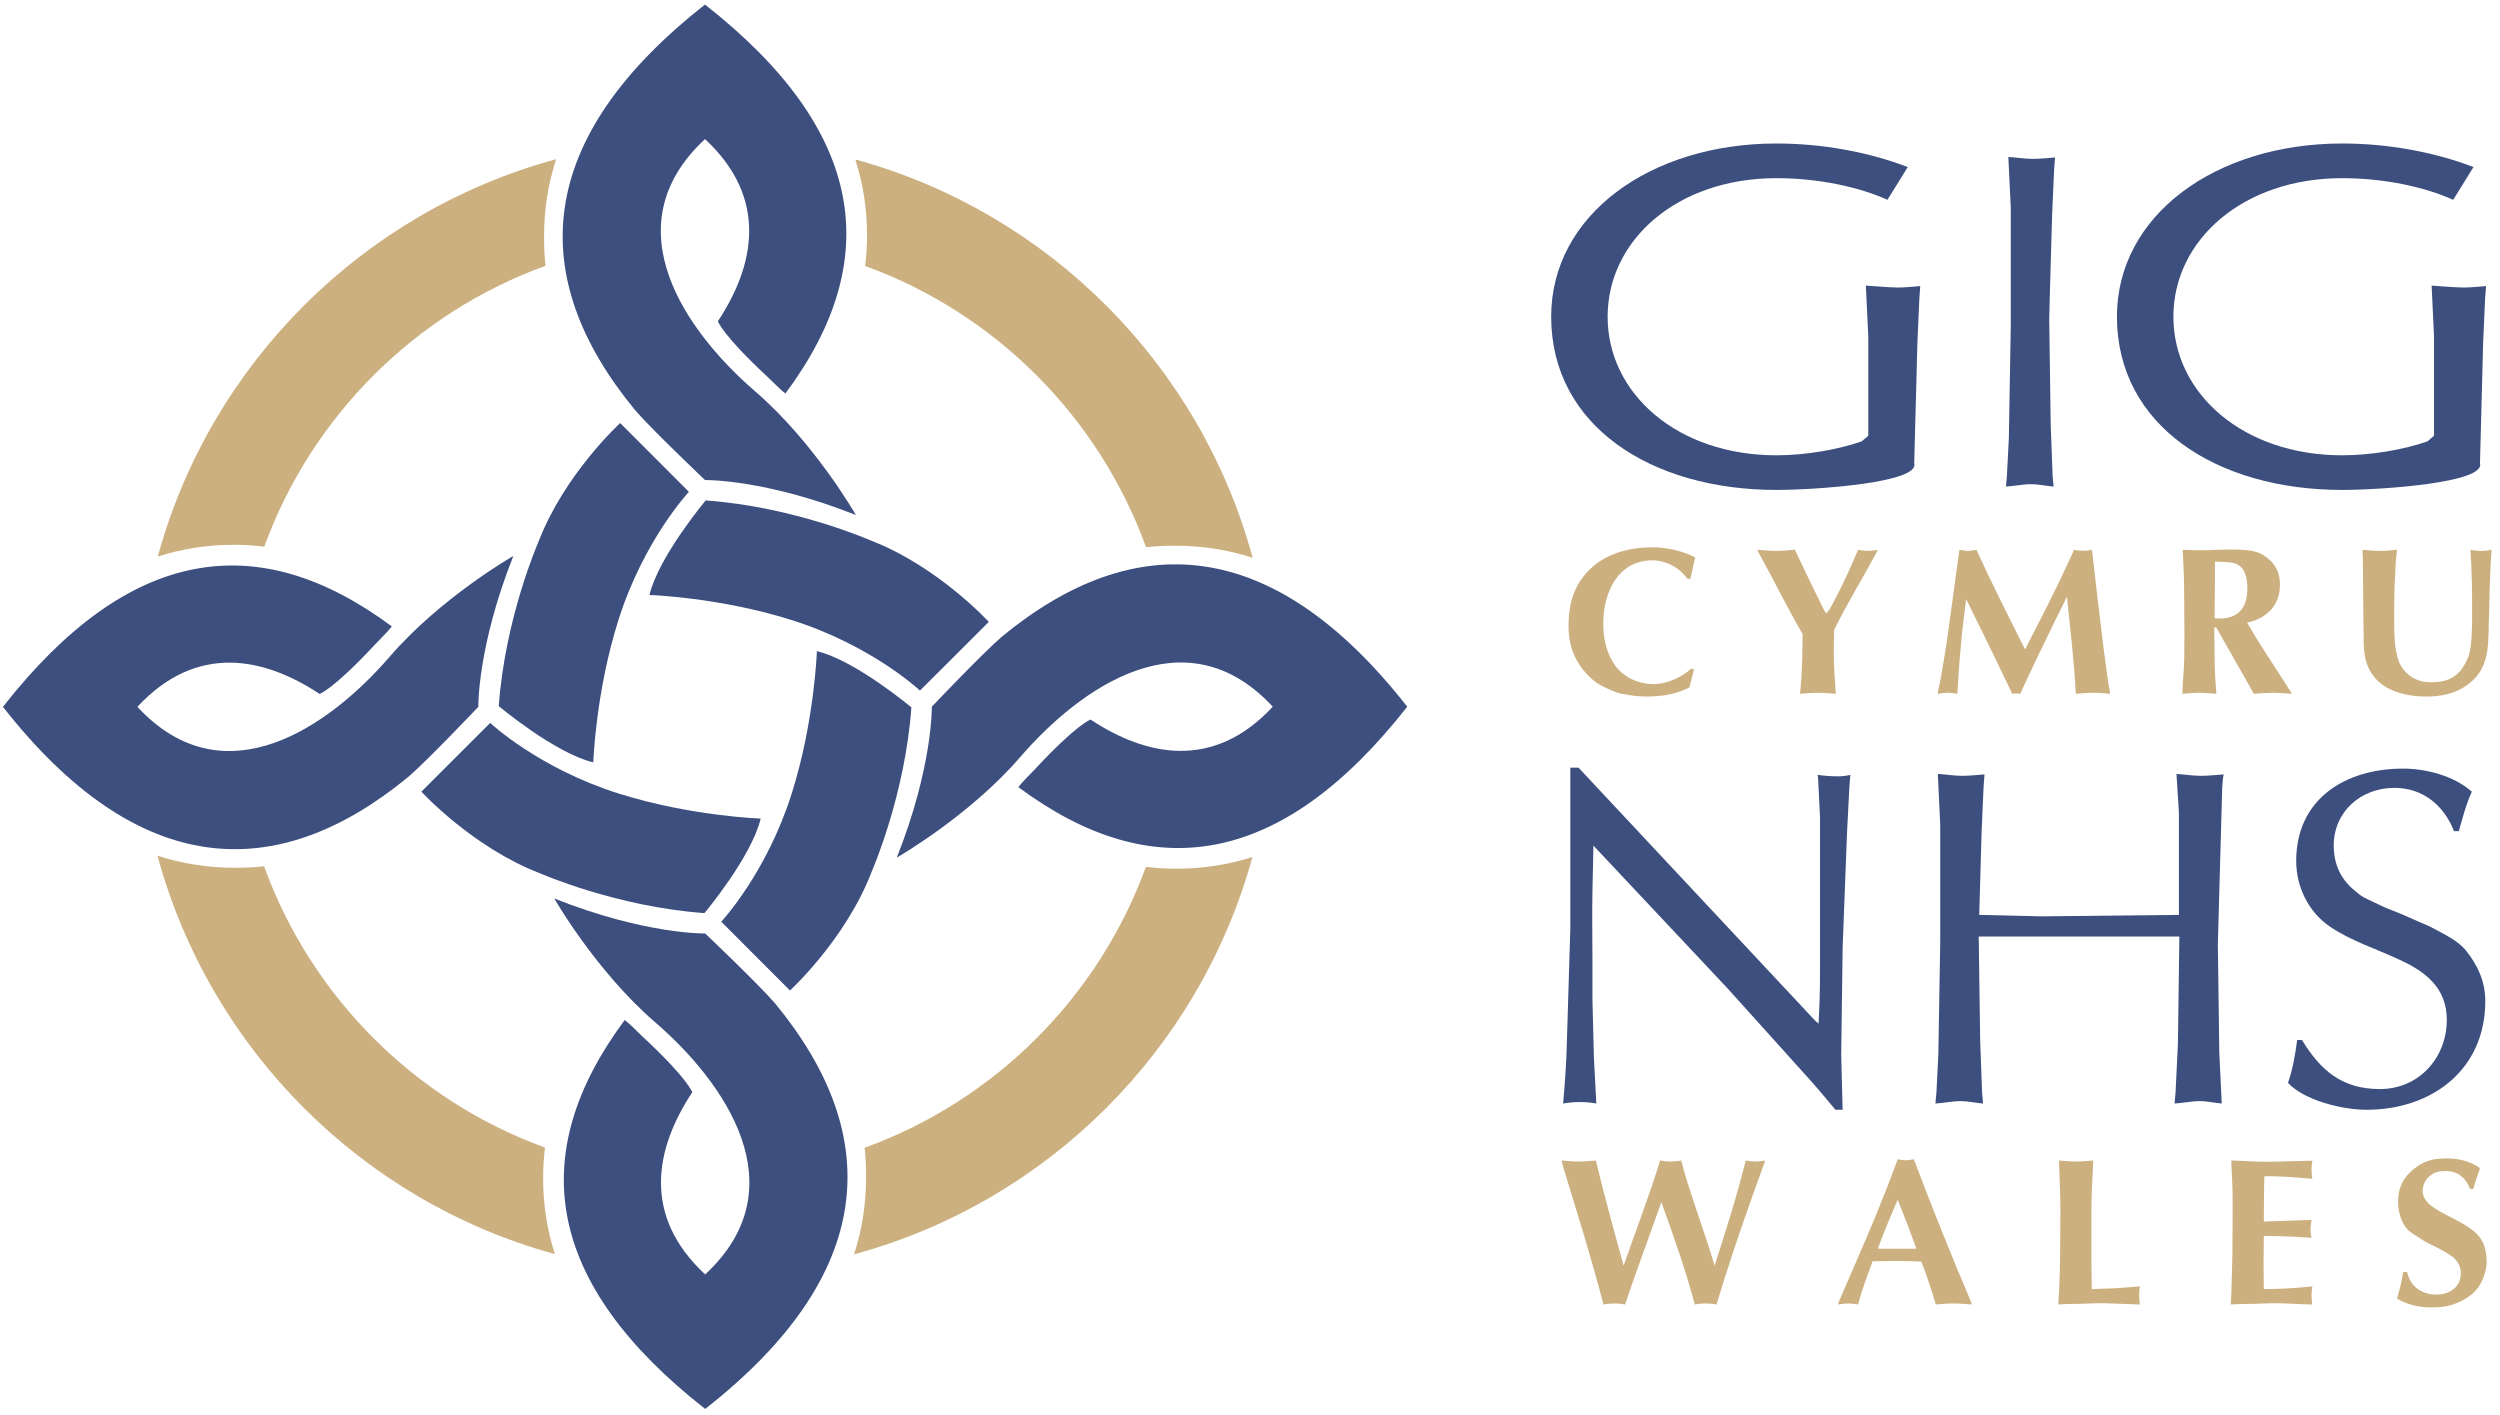 <?xml version="1.0" encoding="UTF-8" standalone="no"?>
<!-- Created with Inkscape (http://www.inkscape.org/) -->

<svg
   xmlns:dc="http://purl.org/dc/elements/1.1/"
   xmlns:cc="http://creativecommons.org/ns#"
   xmlns:rdf="http://www.w3.org/1999/02/22-rdf-syntax-ns#"
   xmlns:svg="http://www.w3.org/2000/svg"
   xmlns="http://www.w3.org/2000/svg"
   xmlns:sodipodi="http://sodipodi.sourceforge.net/DTD/sodipodi-0.dtd"
   xmlns:inkscape="http://www.inkscape.org/namespaces/inkscape"
   width="502"
   height="284.143"
   viewBox="0 0 132.821 75.18"
   version="1.1"
   id="svg3988"
   inkscape:version="0.92.4 (5da689c313, 2019-01-14)"
   sodipodi:docname="NHS Wales logo.svg">
  <defs
     id="defs3982" />
  <sodipodi:namedview
     id="base"
     pagecolor="#ffffff"
     bordercolor="#666666"
     borderopacity="1.0"
     inkscape:pageopacity="0.0"
     inkscape:pageshadow="2"
     inkscape:zoom="1.979899"
     inkscape:cx="87.041859"
     inkscape:cy="76.295538"
     inkscape:document-units="mm"
     inkscape:current-layer="layer1"
     showgrid="false"
     units="px"
     fit-margin-top="1"
     fit-margin-left="1"
     fit-margin-bottom="1"
     fit-margin-right="1"
     inkscape:window-width="1920"
     inkscape:window-height="1001"
     inkscape:window-x="-9"
     inkscape:window-y="-9"
     inkscape:window-maximized="1" />
  <g
     inkscape:label="Layer 1"
     inkscape:groupmode="layer"
     id="layer1"
     transform="translate(-4.218,-66.999)">
    <g
       transform="matrix(0.46,0,0,0.46,-205.995,28.125)"
       id="g3943">
      <path
         style="fill:#3d4f7f;fill-opacity:1;fill-rule:nonzero;stroke:none"
         d="m 547.695,129.961 c 11.535,-15.523 9.199,-30.43 -9.285,-44.922 -19.82,15.535 -20.699,31.508 -8.086,46.824 1.863,2.18 8.086,8.09 8.086,8.09 0,0 6.91,-0.133 17.426,4.039 0,0 -4.773,-8.363 -11.637,-14.285 -7.906,-6.82 -16.695,-19.023 -5.789,-29.133 7.359,6.824 5.746,14.605 1.488,21.035 0,0 0.488,1.559 5.75,6.445 0.762,0.707 1.359,1.371 2.047,1.906"
         id="path2558"
         inkscape:connector-curvature="0" />
      <path
         style="fill:#3d4f7f;fill-opacity:1;fill-rule:nonzero;stroke:none"
         d="m 536.551,141.316 c 0,0 -5.234,5.566 -8.164,14.879 -2.617,8.309 -2.879,16.363 -2.879,16.363 -4.418,-1.043 -10.918,-6.492 -10.918,-6.492 0.723,-10.184 4.574,-18.953 4.574,-18.953 3.012,-7.863 9.449,-13.742 9.449,-13.742 z m 0,0"
         id="path2560"
         inkscape:connector-curvature="0" />
      <path
         style="fill:#3d4f7f;fill-opacity:1;fill-rule:nonzero;stroke:none"
         d="m 502.238,156.859 c -15.52,-11.531 -30.426,-9.199 -44.914,9.289 15.531,19.82 31.5,20.699 46.82,8.086 2.18,-1.867 8.086,-8.086 8.086,-8.086 0,0 -0.129,-6.914 4.047,-17.43 0,0 -8.367,4.777 -14.289,11.641 -6.824,7.906 -19.023,16.695 -29.137,5.789 6.828,-7.363 14.609,-5.75 21.043,-1.492 0,0 1.551,-0.484 6.441,-5.75 0.703,-0.758 1.371,-1.359 1.902,-2.047"
         id="path2562"
         inkscape:connector-curvature="0" />
      <path
         style="fill:#3d4f7f;fill-opacity:1;fill-rule:nonzero;stroke:none"
         d="m 513.598,168.004 c 0,0 5.566,5.238 14.879,8.168 8.309,2.613 16.363,2.879 16.363,2.879 -1.043,4.414 -6.492,10.918 -6.492,10.918 -10.184,-0.727 -18.953,-4.578 -18.953,-4.578 -7.863,-3.008 -13.742,-9.449 -13.742,-9.449 z m 0,0"
         id="path2564"
         inkscape:connector-curvature="0" />
      <path
         style="fill:#3d4f7f;fill-opacity:1;fill-rule:nonzero;stroke:none"
         d="m 529.137,202.316 c -11.527,15.52 -9.195,30.43 9.293,44.922 19.816,-15.535 20.699,-31.508 8.086,-46.824 -1.863,-2.18 -8.086,-8.09 -8.086,-8.09 0,0 -6.914,0.133 -17.43,-4.043 0,0 4.777,8.363 11.641,14.285 7.906,6.824 16.695,19.023 5.789,29.137 -7.363,-6.824 -5.75,-14.605 -1.492,-21.039 0,0 -0.484,-1.555 -5.75,-6.441 -0.758,-0.707 -1.355,-1.375 -2.051,-1.906"
         id="path2566"
         inkscape:connector-curvature="0" />
      <path
         style="fill:#3d4f7f;fill-opacity:1;fill-rule:nonzero;stroke:none"
         d="m 540.285,190.961 c 0,0 5.238,-5.57 8.168,-14.883 2.609,-8.305 2.879,-16.363 2.879,-16.363 4.414,1.047 10.914,6.492 10.914,6.492 -0.723,10.184 -4.574,18.949 -4.574,18.949 -3.008,7.871 -9.449,13.75 -9.449,13.75 z m 0,0"
         id="path2568"
         inkscape:connector-curvature="0" />
      <path
         style="fill:#3d4f7f;fill-opacity:1;fill-rule:nonzero;stroke:none"
         d="m 574.598,175.418 c 15.52,11.531 30.43,9.199 44.918,-9.289 -15.535,-19.82 -31.504,-20.699 -46.82,-8.086 -2.18,1.867 -8.09,8.086 -8.09,8.086 0,0 0.129,6.91 -4.043,17.426 0,0 8.363,-4.773 14.285,-11.641 6.824,-7.902 19.023,-16.691 29.137,-5.785 -6.828,7.363 -14.605,5.746 -21.039,1.488 0,0 -1.555,0.488 -6.445,5.754 -0.703,0.754 -1.371,1.355 -1.902,2.047"
         id="path2570"
         inkscape:connector-curvature="0" />
      <path
         style="fill:#3d4f7f;fill-opacity:1;fill-rule:nonzero;stroke:none"
         d="m 563.238,164.27 c 0,0 -5.566,-5.234 -14.875,-8.164 -8.309,-2.613 -16.367,-2.879 -16.367,-2.879 1.043,-4.414 6.492,-10.918 6.492,-10.918 10.184,0.723 18.953,4.578 18.953,4.578 7.863,3.008 13.746,9.449 13.746,9.449 z m 0,0"
         id="path2572"
         inkscape:connector-curvature="0" />
      <path
         style="fill:#ccb07f;fill-opacity:1;fill-rule:nonzero;stroke:none"
         d="m 475.207,148.785 c 2.746,-0.875 5.676,-1.352 8.711,-1.352 1.219,0 2.41,0.066 3.59,0.215 5.465,-15.043 17.438,-26.988 32.484,-32.441 -0.137,-1.125 -0.168,-2.277 -0.168,-3.438 0,-3.098 0.48,-6.078 1.391,-8.875 -22.312,6.055 -39.906,23.602 -46.008,45.891"
         id="path2574"
         inkscape:connector-curvature="0" />
      <path
         style="fill:#ccb07f;fill-opacity:1;fill-rule:nonzero;stroke:none"
         d="m 521.066,229.352 c -0.875,-2.75 -1.352,-5.676 -1.352,-8.715 0,-1.215 0.07,-2.406 0.215,-3.586 -15.043,-5.465 -26.988,-17.438 -32.441,-32.488 -1.125,0.137 -2.277,0.168 -3.438,0.168 -3.098,0 -6.082,-0.48 -8.875,-1.387 6.055,22.312 23.598,39.902 45.891,46.008"
         id="path2576"
         inkscape:connector-curvature="0" />
      <path
         style="fill:#ccb07f;fill-opacity:1;fill-rule:nonzero;stroke:none"
         d="m 601.633,183.492 c -2.75,0.871 -5.676,1.348 -8.715,1.348 -1.215,0 -2.41,-0.066 -3.586,-0.215 -5.469,15.043 -17.441,26.992 -32.484,32.445 0.133,1.125 0.164,2.277 0.164,3.438 0,3.098 -0.477,6.078 -1.387,8.871 22.309,-6.051 39.902,-23.598 46.008,-45.887"
         id="path2578"
         inkscape:connector-curvature="0" />
      <path
         style="fill:#ccb07f;fill-opacity:1;fill-rule:nonzero;stroke:none"
         d="m 555.773,102.926 c 0.875,2.746 1.352,5.676 1.352,8.715 0,1.215 -0.07,2.406 -0.219,3.586 15.043,5.465 26.988,17.434 32.441,32.484 1.125,-0.137 2.277,-0.168 3.441,-0.168 3.098,0 6.078,0.48 8.875,1.387 -6.059,-22.309 -23.602,-39.898 -45.891,-46.004"
         id="path2580"
         inkscape:connector-curvature="0" />
      <path
         style="fill:#3d4f7f;fill-opacity:1;fill-rule:nonzero;stroke:none"
         d="m 638.352,191.734 v -18.562 h 0.945 l 27.34,29.23 0.387,0.336 c 0.113,-2.004 0.168,-4.059 0.168,-6.059 v -17.781 l -0.223,-4.449 -0.055,-0.445 c 0.781,0.113 1.613,0.168 2.391,0.168 0.441,0 0.945,-0.055 1.391,-0.168 -0.055,0.445 -0.055,0.891 -0.113,1.336 l -0.277,5.445 -0.504,13.172 -0.164,12.445 0.164,6.281 h -0.832 c -1.109,-1.336 -2.223,-2.668 -3.387,-3.945 l -9.059,-10.059 -15.504,-16.504 -0.113,5.223 c -0.055,2.777 0,5.5 0,8.223 v 4.445 l 0.168,6.559 0.277,5.336 c -1.277,-0.223 -2.555,-0.223 -3.832,0 0.219,-2.445 0.387,-4.891 0.441,-7.336 z m 0,0"
         id="path2582"
         inkscape:connector-curvature="0" />
      <path
         style="fill:#3d4f7f;fill-opacity:1;fill-rule:nonzero;stroke:none"
         d="m 685.52,192.676 0.168,12.059 0.223,6.004 0.109,1.223 c -0.832,-0.059 -1.723,-0.277 -2.555,-0.277 -1,0 -1.945,0.219 -2.945,0.277 0.055,-0.391 0.055,-0.836 0.113,-1.223 l 0.223,-4.391 0.219,-13 v -13.562 l -0.277,-5.891 c 0.945,0.055 1.891,0.219 2.836,0.219 0.832,0 1.723,-0.105 2.555,-0.164 -0.055,0.5 -0.055,1 -0.109,1.5 l -0.223,5.055 -0.277,9.672 7.168,0.168 15.895,-0.168 v -11.781 l -0.281,-4.5 c 0.945,0.055 1.891,0.219 2.836,0.219 0.887,0 1.723,-0.105 2.613,-0.164 -0.113,0.5 -0.113,1 -0.168,1.5 l -0.504,18.117 0.168,12.504 0.281,5.891 c -0.836,-0.059 -1.668,-0.277 -2.5,-0.277 -1.004,0 -1.945,0.219 -2.949,0.277 0.055,-0.391 0.055,-0.836 0.113,-1.223 l 0.277,-5.723 0.164,-12.34 z m 0,0"
         id="path2584"
         inkscape:connector-curvature="0" />
      <path
         style="fill:#3d4f7f;fill-opacity:1;fill-rule:nonzero;stroke:none"
         d="m 722.855,204.625 c 2.168,3.559 4.668,5.668 9.004,5.668 4.5,0 7.723,-3.613 7.723,-8 0,-3.723 -2.5,-5.613 -5.613,-7.004 -2.609,-1.223 -5.445,-2.109 -7.832,-3.723 -2.508,-1.668 -3.949,-4.613 -3.949,-7.613 0,-7.168 5.668,-10.672 12.336,-10.672 2.668,0 5.891,0.832 7.949,2.668 -0.668,1.445 -1.059,3 -1.5,4.555 h -0.559 c -1.168,-2.996 -3.609,-5 -6.887,-5 -3.84,0 -7.004,2.723 -7.004,6.672 0,2.109 0.777,3.836 2.391,5.168 0.887,0.777 1.109,0.832 2.164,1.332 0.668,0.336 1.391,0.668 2.113,0.945 0.832,0.332 1.668,0.664 2.5,1.055 0.832,0.391 1.777,0.723 2.559,1.168 1.219,0.664 2.609,1.336 3.5,2.391 1.391,1.723 2.277,3.613 2.277,5.891 0,7.945 -6.168,12.559 -13.727,12.559 -2.723,0 -7.172,-1.059 -9.059,-3.113 0.559,-1.609 0.836,-3.277 1.059,-4.945 z m 0,0"
         id="path2586"
         inkscape:connector-curvature="0" />
      <path
         style="fill:#ccb07f;fill-opacity:1;fill-rule:nonzero;stroke:none"
         d="m 644.68,235.172 c -0.387,-0.07 -0.824,-0.121 -1.238,-0.121 -0.41,0 -0.852,0.051 -1.262,0.121 -1.387,-5.348 -3.043,-10.625 -4.668,-15.926 l -0.172,-0.703 c 0.656,0.047 1.312,0.121 1.969,0.121 0.656,0 1.336,-0.074 1.996,-0.121 0.973,4.082 2.09,8.121 3.207,12.152 1.383,-4.059 2.965,-8.047 4.207,-12.152 0.414,0.07 0.824,0.121 1.238,0.121 0.391,0 0.801,-0.051 1.191,-0.121 1.094,4.105 2.676,8.07 3.867,12.152 1.289,-4.008 2.578,-8.047 3.598,-12.152 0.363,0.047 0.727,0.121 1.094,0.121 0.363,0 0.754,-0.051 1.094,-0.121 v 0.191 c -1.992,5.422 -3.891,10.895 -5.566,16.438 -0.391,-0.07 -0.824,-0.121 -1.238,-0.121 -0.414,0 -0.855,0.051 -1.27,0.121 -1.066,-4.008 -2.453,-7.926 -3.863,-11.816 -1.359,3.863 -2.797,7.684 -4.109,11.574 z m 0,0"
         id="path2588"
         inkscape:connector-curvature="0" />
      <path
         style="fill:#ccb07f;fill-opacity:1;fill-rule:nonzero;stroke:none"
         d="m 669.312,234.977 1.797,-4.156 c 1.797,-4.086 3.523,-8.219 5.055,-12.422 0.316,0.047 0.609,0.117 0.926,0.117 0.316,0 0.609,-0.07 0.922,-0.117 l 0.172,0.41 c 2.02,5.324 4.133,10.625 6.371,15.875 l 0.121,0.27 v 0.219 c -0.684,-0.047 -1.387,-0.121 -2.066,-0.121 -0.68,0 -1.359,0.051 -2.043,0.121 -0.512,-1.68 -1.023,-3.328 -1.68,-4.961 -0.898,-0.023 -1.773,-0.07 -2.672,-0.07 -1,0 -1.969,0.023 -2.965,0.047 l -0.121,0.344 c -0.535,1.527 -1.145,3.035 -1.535,4.641 -0.363,-0.07 -0.754,-0.121 -1.141,-0.121 -0.367,0 -0.777,0.051 -1.141,0.121 z m 4.57,-6.246 h 4.445 c -0.68,-1.898 -1.41,-3.793 -2.164,-5.664 -0.777,1.797 -1.531,3.594 -2.211,5.441 z m 0,0"
         id="path2590"
         inkscape:connector-curvature="0" />
      <path
         style="fill:#ccb07f;fill-opacity:1;fill-rule:nonzero;stroke:none"
         d="m 694.789,218.543 c 0.656,0.047 1.312,0.121 1.969,0.121 0.656,0 1.336,-0.074 1.992,-0.121 -0.047,1.457 -0.172,2.891 -0.191,4.352 -0.023,0.949 -0.023,1.895 -0.023,2.844 v 4.598 c 0,1.02 0.043,2.043 0.043,3.059 l 1.312,-0.047 c 1.438,-0.023 2.848,-0.145 4.258,-0.266 -0.074,0.34 -0.098,0.707 -0.098,1.043 0,0.344 0.023,0.707 0.098,1.047 l -4.105,-0.145 c -1.121,-0.023 -2.215,0.074 -3.309,0.074 -0.684,0 -1.34,0.023 -2.02,0.07 0.172,-2.625 0.219,-5.254 0.219,-7.879 0,-0.969 0.023,-1.945 0.023,-2.914 0,-1.801 -0.098,-3.574 -0.145,-5.375 z m 0,0"
         id="path2592"
         inkscape:connector-curvature="0" />
      <path
         style="fill:#ccb07f;fill-opacity:1;fill-rule:nonzero;stroke:none"
         d="m 714.699,218.543 c 1.289,0.023 2.578,0.145 3.867,0.145 1.824,0 3.672,-0.098 5.492,-0.121 -0.121,0.586 -0.121,1.191 -0.051,1.801 0.027,0.094 0.027,0.191 0.051,0.289 -1.848,-0.145 -3.695,-0.34 -5.543,-0.289 -0.023,0.848 -0.047,1.676 -0.047,2.527 0,0.902 -0.023,1.797 -0.023,2.699 l 5.516,-0.195 c -0.047,0.391 -0.121,0.754 -0.121,1.145 0,0.312 0.074,0.605 0.121,0.922 -1.43,-0.098 -2.867,-0.172 -4.324,-0.195 -0.391,0 -0.805,-0.023 -1.191,-0.023 0,1.02 -0.027,2.066 -0.027,3.09 0,1.02 0.027,2.043 0.027,3.059 1.871,0 3.742,-0.121 5.613,-0.312 -0.121,0.582 -0.121,1.191 -0.051,1.797 0.027,0.098 0.027,0.195 0.051,0.293 -1.457,-0.023 -2.941,-0.145 -4.398,-0.145 -0.949,0 -1.922,0.074 -2.871,0.074 -0.73,0 -1.434,0.023 -2.164,0.07 0.051,-0.461 0.051,-0.922 0.074,-1.383 0.047,-1.512 0.098,-3.02 0.121,-4.551 0,-1.215 0.023,-2.453 0.023,-3.695 v -2.844 c 0,-1.266 -0.098,-2.578 -0.145,-3.84 z m 0,0"
         id="path2594"
         inkscape:connector-curvature="0" />
      <path
         style="fill:#ccb07f;fill-opacity:1;fill-rule:nonzero;stroke:none"
         d="m 742.27,221.824 c -0.484,-1.266 -1.41,-2.066 -2.797,-2.066 -0.801,0 -1.336,0.098 -1.945,0.656 -0.484,0.438 -0.73,1.02 -0.73,1.68 0,2.574 5.738,3.133 6.98,5.977 0.289,0.633 0.41,1.484 0.41,2.168 0,0.727 -0.262,1.648 -0.582,2.281 -0.559,1.168 -1.434,1.828 -2.578,2.359 -1.09,0.512 -2.09,0.633 -3.277,0.633 -1.34,0 -2.773,-0.316 -3.914,-1.02 0.289,-1.023 0.559,-2.02 0.703,-3.066 H 735 c 0.363,1.656 1.676,2.602 3.355,2.602 1.504,0 2.844,-0.801 2.844,-2.453 0,-0.828 -0.316,-1.312 -0.898,-1.871 -0.852,-0.609 -1.773,-1.098 -2.723,-1.531 -0.684,-0.32 -1.312,-0.805 -1.945,-1.191 -1.191,-0.73 -1.676,-2.312 -1.676,-3.648 0,-1.676 0.559,-2.793 1.848,-3.84 1.188,-0.953 2.258,-1.191 3.766,-1.191 1.289,0 2.504,0.266 3.625,0.969 0.07,0.074 0.145,0.098 0.215,0.172 -0.289,0.777 -0.535,1.582 -0.777,2.383 z m 0,0"
         id="path2596"
         inkscape:connector-curvature="0" />
      <path
         style="fill:#ccb07f;fill-opacity:1;fill-rule:nonzero;stroke:none"
         d="m 652.633,161.844 -0.535,2.07 c -1.457,0.75 -3.184,1.043 -4.812,1.043 -1.215,0 -1.992,-0.121 -3.184,-0.363 -0.684,-0.148 -2.066,-0.805 -2.676,-1.195 -0.633,-0.438 -1.289,-1.117 -1.75,-1.723 -1.07,-1.438 -1.531,-3.016 -1.531,-4.816 0,-2.77 0.68,-5.031 2.797,-6.906 1.871,-1.625 4.445,-2.234 6.879,-2.234 1.602,0 3.547,0.414 4.957,1.168 -0.215,0.828 -0.363,1.652 -0.559,2.477 h -0.34 c -0.898,-1.285 -2.457,-2.137 -4.031,-2.137 -4.039,0 -5.691,3.77 -5.691,7.297 0,1.723 0.363,3.52 1.434,4.93 1.02,1.34 2.699,2.07 4.375,2.07 1.508,0 3.262,-0.781 4.352,-1.801 z m 0,0"
         id="path2598"
         inkscape:connector-curvature="0" />
      <path
         style="fill:#ccb07f;fill-opacity:1;fill-rule:nonzero;stroke:none"
         d="m 662.117,148.133 c 0.727,0 1.457,-0.051 2.164,-0.148 0.336,0.707 0.68,1.434 1.02,2.141 0.363,0.777 0.73,1.531 1.094,2.285 0.34,0.707 0.707,1.414 1.043,2.117 0.125,0.266 0.27,0.609 0.488,0.801 0,0.074 0.367,-0.461 0.391,-0.484 0.145,-0.242 0.289,-0.512 0.41,-0.754 0.512,-0.949 0.977,-1.922 1.438,-2.867 0.316,-0.66 0.605,-1.34 0.898,-1.996 0.168,-0.414 0.34,-0.801 0.535,-1.215 0.098,0.023 0.191,0.023 0.289,0.047 0.66,0.121 1.34,0.074 1.996,-0.047 -1.703,3.184 -3.523,6.125 -5.059,9.238 -0.023,0.922 -0.047,1.871 -0.047,2.793 0,1.535 0.145,3.066 0.242,4.598 -0.68,-0.047 -1.383,-0.121 -2.066,-0.121 -0.703,0 -1.387,0.051 -2.066,0.121 0.172,-1.848 0.27,-3.695 0.27,-5.543 0.019,-0.461 0.019,-0.902 0.019,-1.363 -1.82,-3.133 -3.422,-6.418 -5.25,-9.723 0.73,0.047 1.461,0.121 2.191,0.121"
         id="path2600"
         inkscape:connector-curvature="0" />
      <path
         style="fill:#ccb07f;fill-opacity:1;fill-rule:nonzero;stroke:none"
         d="m 683.285,148.012 c 0.32,0.023 0.656,0.121 0.977,0.121 0.34,0 0.68,-0.074 0.996,-0.121 1.773,3.891 3.695,7.684 5.613,11.5 l 1.434,-2.797 c 1.484,-2.867 2.895,-5.762 4.23,-8.703 0.098,0.023 0.172,0.023 0.27,0.047 0.609,0.098 1.215,0.074 1.797,-0.047 0.418,3.793 0.879,7.586 1.34,11.375 0.168,1.41 0.391,2.82 0.582,4.23 0.047,0.293 0.172,0.684 0.172,1.023 -0.656,-0.047 -1.34,-0.121 -1.996,-0.121 -0.652,0 -1.312,0.074 -1.969,0.121 -0.168,-3.746 -0.656,-7.461 -1.02,-11.207 -1.848,3.719 -3.672,7.438 -5.395,11.207 -0.32,-0.047 -0.609,-0.07 -0.926,0 L 687.52,160.75 c -1.117,-2.355 -2.312,-4.691 -3.453,-7.051 -0.172,1.438 -0.363,2.871 -0.512,4.301 -0.074,0.926 -0.168,1.828 -0.242,2.75 -0.051,0.805 -0.125,1.582 -0.172,2.383 -0.023,0.512 -0.047,0.996 -0.098,1.508 -0.363,-0.07 -0.75,-0.121 -1.141,-0.121 -0.363,0 -0.754,0.051 -1.117,0.121 0,-0.242 0.121,-0.73 0.168,-0.898 0.266,-1.215 0.438,-2.457 0.656,-3.699 0.27,-1.578 0.461,-3.156 0.684,-4.738 z m 0,0"
         id="path2602"
         inkscape:connector-curvature="0" />
      <path
         style="fill:#ccb07f;fill-opacity:1;fill-rule:nonzero;stroke:none"
         d="m 713.723,158.344 c -0.219,-0.41 -0.461,-0.852 -0.703,-1.238 -0.074,-0.098 -0.051,-0.125 -0.172,-0.148 0,0 -0.121,0 -0.121,0.148 0,1.434 0.047,2.895 0.047,4.324 0.027,0.219 0.027,0.441 0.027,0.656 0.023,0.852 0.121,1.703 0.168,2.555 -0.656,-0.047 -1.312,-0.121 -1.969,-0.121 -0.656,0 -1.312,0.074 -1.969,0.121 l 0.023,-0.461 c 0.027,-0.535 0.051,-1.07 0.102,-1.605 0.121,-1.582 0.121,-3.188 0.121,-4.789 0,-1.461 -0.027,-2.941 -0.027,-4.402 0,-1.797 -0.07,-3.57 -0.168,-5.371 l 1.676,0.047 c 1.164,0.023 2.336,-0.074 3.5,-0.074 1.141,0 2.918,-0.043 3.914,0.512 1.41,0.801 2.141,1.898 2.141,3.551 0,2.383 -1.531,3.887 -3.793,4.375 1.34,2.332 2.844,4.57 4.305,6.832 l 0.875,1.387 c -0.73,-0.047 -1.484,-0.121 -2.215,-0.121 -0.73,0 -1.457,0.051 -2.184,0.121 l -2.824,-4.984 z m -0.922,-6.078 c 0,0.633 -0.027,1.266 -0.027,1.895 0,0.586 0,1.168 -0.023,1.754 2.531,0.242 3.797,-0.973 3.797,-3.477 0,-0.512 -0.027,-0.707 -0.125,-1.215 -0.438,-2.02 -1.969,-1.754 -3.621,-1.852 z m 0,0"
         id="path2604"
         inkscape:connector-curvature="0" />
      <path
         style="fill:#ccb07f;fill-opacity:1;fill-rule:nonzero;stroke:none"
         d="m 744.57,151.559 c -0.023,0.781 -0.07,1.582 -0.07,2.387 0,0.898 -0.047,1.797 -0.074,2.672 -0.047,2.77 -0.023,5.301 -2.551,7.051 -1.316,0.949 -2.992,1.289 -4.598,1.289 -2.941,0 -6.125,-0.926 -7.023,-4.086 -0.125,-0.438 -0.172,-0.871 -0.223,-1.312 -0.07,-0.535 -0.047,-1.117 -0.047,-1.676 -0.023,-1 -0.047,-1.992 -0.047,-3.016 0,-0.996 -0.027,-2.02 -0.027,-3.039 0,-0.922 -0.023,-1.875 -0.023,-2.797 0,-0.34 -0.047,-0.68 -0.047,-1.023 0.684,0.051 1.336,0.125 2.016,0.125 0.66,0 1.316,-0.051 1.969,-0.148 -0.019,0.391 -0.07,0.805 -0.117,1.195 -0.125,1.918 -0.199,3.789 -0.199,5.688 0,1.336 -0.047,3.332 0.172,4.594 0.219,1.191 0.414,1.945 1.289,2.797 0.777,0.73 1.699,1.047 2.773,1.047 2.258,0 3.473,-0.828 4.324,-2.941 0.441,-1.074 0.441,-3.844 0.441,-5.035 0,-2.43 -0.023,-4.887 -0.195,-7.32 0.41,0.074 0.824,0.125 1.238,0.125 0.414,0 0.828,-0.051 1.215,-0.125 -0.117,1.172 -0.145,2.363 -0.195,3.551"
         id="path2606"
         inkscape:connector-curvature="0" />
      <path
         style="fill:#3d4f7f;fill-opacity:1;fill-rule:nonzero;stroke:none"
         d="m 693.664,121.422 0.168,12.059 0.223,6.004 0.113,1.219 c -0.836,-0.055 -1.727,-0.273 -2.559,-0.273 -1,0 -1.945,0.219 -2.945,0.273 0.059,-0.387 0.059,-0.832 0.113,-1.219 L 689,135.094 l 0.223,-13.008 v -13.559 l -0.281,-5.891 c 0.945,0.059 1.891,0.223 2.836,0.223 0.832,0 1.723,-0.109 2.555,-0.164 -0.055,0.496 -0.055,0.996 -0.109,1.5 L 694,109.25 l -0.277,9.672 z m 0,0"
         id="path2608"
         inkscape:connector-curvature="0" />
      <path
         style="fill:#3d4f7f;fill-opacity:1;fill-rule:nonzero;stroke:none"
         d="m 678.07,138.02 c 0.668,2.254 -11.453,3.074 -15.918,3.074 -14.527,0 -26.012,-7.445 -26.012,-20.008 0,-11.777 11.484,-20.004 26.012,-20.004 5.176,0 10.559,0.945 15.168,2.723 l -2.34,3.781 c -3.191,-1.445 -7.867,-2.5 -12.828,-2.5 -11.41,0 -19.492,7.113 -19.492,16 0,8.898 8.082,16.008 19.492,16.008 3.398,0 7.16,-0.668 9.852,-1.609 l 0.762,-0.652 v -11.449 l -0.281,-5.891 c 0.945,0.059 2.781,0.223 3.73,0.223 0.832,0 1.723,-0.109 2.555,-0.164 -0.055,0.496 -0.055,0.996 -0.109,1.496 l -0.223,5.062 z m 0,0"
         id="path2610"
         inkscape:connector-curvature="0" />
      <path
         style="fill:#3d4f7f;fill-opacity:1;fill-rule:nonzero;stroke:none"
         d="m 743.414,138.02 c 0.668,2.254 -11.453,3.074 -15.918,3.074 -14.527,0 -26.012,-7.445 -26.012,-20.008 0,-11.777 11.484,-20.004 26.012,-20.004 5.172,0 10.555,0.945 15.168,2.723 l -2.344,3.781 c -3.188,-1.445 -7.863,-2.5 -12.824,-2.5 -11.41,0 -19.492,7.113 -19.492,16 0,8.898 8.082,16.008 19.492,16.008 3.402,0 7.156,-0.668 9.852,-1.609 l 0.758,-0.652 v -11.449 l -0.277,-5.891 c 0.945,0.059 2.781,0.223 3.73,0.223 0.832,0 1.723,-0.109 2.555,-0.164 -0.055,0.496 -0.055,0.996 -0.113,1.496 l -0.223,5.062 z m 0,0"
         id="path2612"
         inkscape:connector-curvature="0" />
    </g>
  </g>
</svg>

